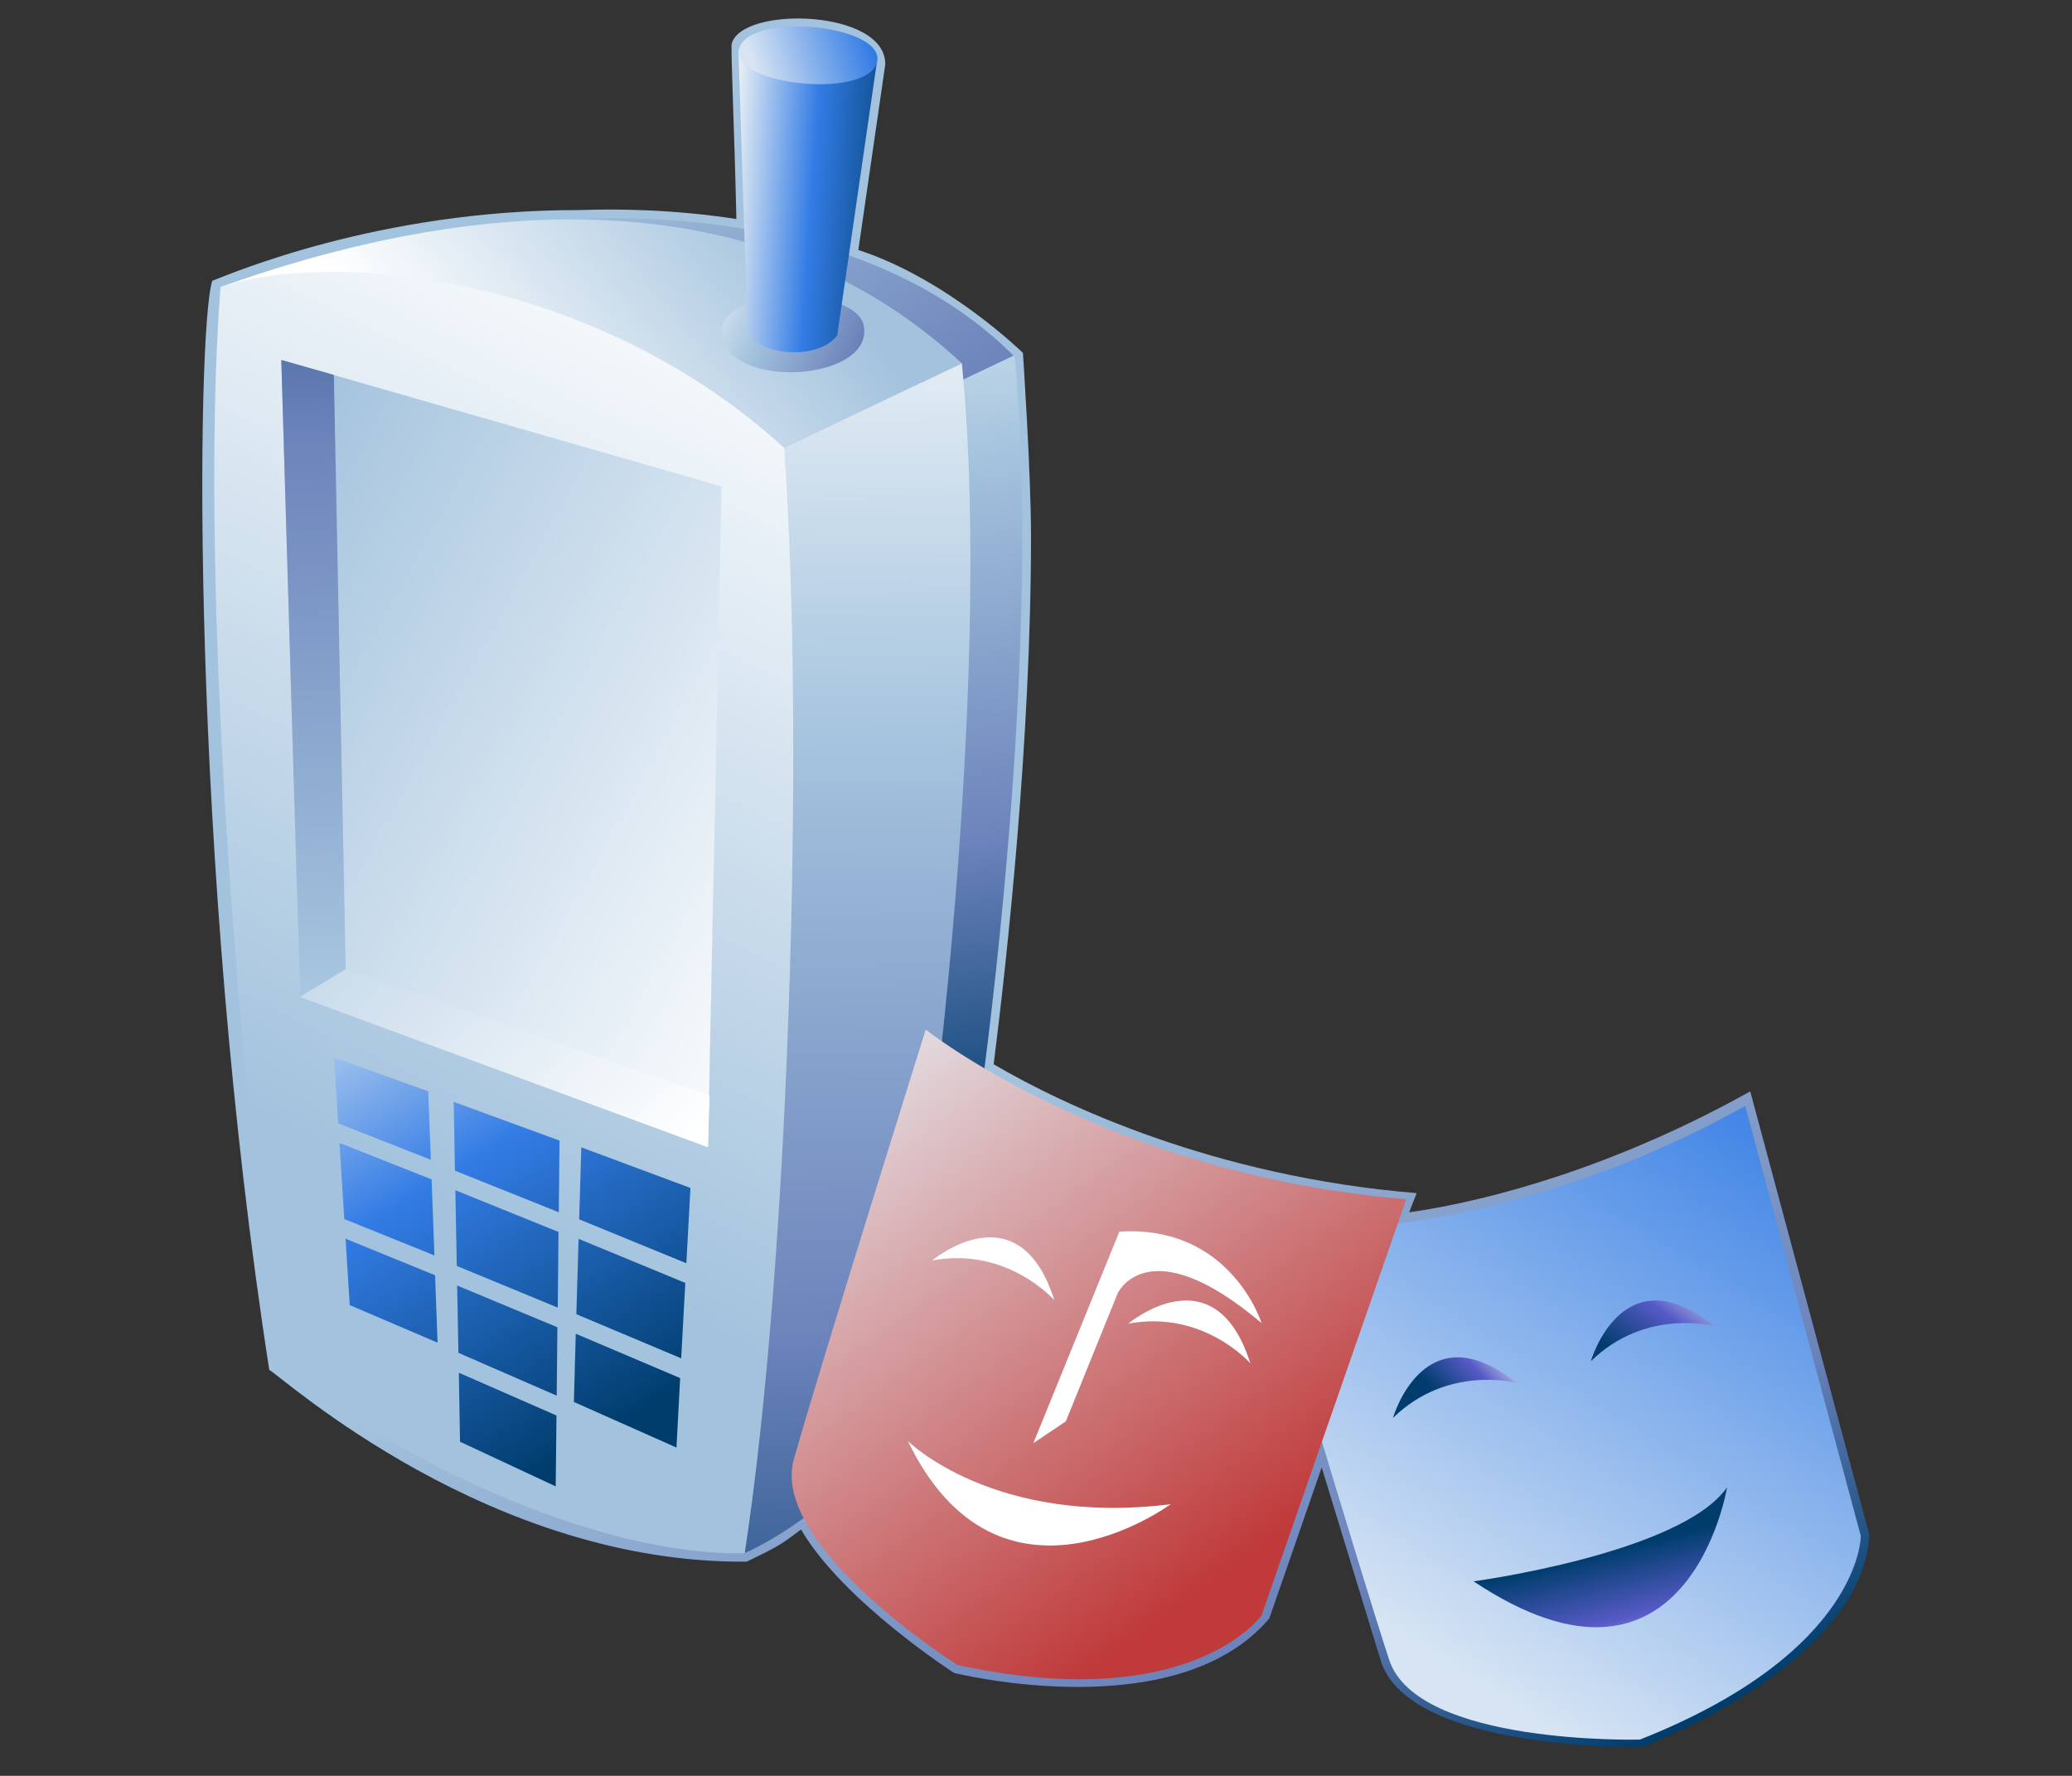 <?xml version="1.0" encoding="UTF-8"?>
<!DOCTYPE svg PUBLIC "-//W3C//DTD SVG 1.1 Tiny//EN" "http://www.w3.org/Graphics/SVG/1.1/DTD/svg11-tiny.dtd">
<svg width="84.002" height="72" viewBox="0 0 84.002 72">
<rect x="0" y="0" width="84.002" height="72" fill="#333333" stroke="none"/>
<linearGradient id="_28" gradientUnits="userSpaceOnUse" x1="36.83" y1="41.81" x2="54.8" y2="77.2">
<stop stop-color="#A2C2DD" offset="0.1"/>
<stop stop-color="#6C83BB" offset="0.71"/>
<stop stop-color="#003D6D" offset="0.99"/>
</linearGradient>
<path fill="url(#_28)" d="M70.957,44.249c-5.37,2.999-10.434,4.42-13.824,4.903c0.082-0.237,0.303-0.778,0.303-0.778 c-8.187-0.667-14.326-3.563-17.151-5.224c0.537-4.259,1.514-13.128,1.514-21.42c0-2.538-0.328-7.421-0.328-7.421 s-3.056-2.997-6.673-4.173l1.091-7.515c0.048-2.247-5.807-2.394-6.223-0.852c-0.054-0.005,0.116,3.753,0.188,7.111 c-2.54-0.392-4.838-0.418-6.346-0.363c-8.175-0.02-14.25,2.627-14.9,2.866c-0.65,1.905-0.912,23.419,2.308,44.156 c0.625,0.375,8.959,7.875,19.359,7.777c0.975-0.486,1.256-0.569,2.199-1.305c1.7,2.916,6.205,5.817,6.205,5.817 s9.002,2.25,12.779-2.207c0,0,1.598-4.595,2.125-6.125c0.5,1.624,2.405,7.869,2.405,7.869c1.214,3.668,10.565,3.462,10.565,3.462 s8.945-3.288,9.232-8.608L70.957,44.249z"/>
<linearGradient id="_29" gradientUnits="userSpaceOnUse" x1="25.65" y1="2.15" x2="41.06" y2="24.11">
<stop stop-color="#A2C2DD" offset="0.1"/>
<stop stop-color="#6C83BB" offset="0.71"/>
<stop stop-color="#003D6D" offset="0.99"/>
</linearGradient>
<path fill="url(#_29)" d="M23.52,8.868c4.672-0.168,12.544,0.494,17.618,5.599l-3.002,1.387L23.52,8.868z"/>
<linearGradient id="_30" gradientUnits="userSpaceOnUse" x1="34.27" y1="4.26" x2="39.72" y2="47.24">
<stop stop-color="#FFFFFF" offset="0"/>
<stop stop-color="#A2C2DD" offset="0.35"/>
<stop stop-color="#6C83BB" offset="0.7"/>
<stop stop-color="#003D6D" offset="1"/>
</linearGradient>
<path fill="url(#_30)" d="M38.632,15.588l-3.168,42.035l2.416-2.048c1.894-8.344,4.47-28.934,3.248-41.173 L38.632,15.588z"/>
<linearGradient id="_31" gradientUnits="userSpaceOnUse" x1="16.59" y1="19.12" x2="30.7" y2="7.77">
<stop stop-color="#FFFFFF" offset="0.15"/>
<stop stop-color="#A2C2DD" offset="1"/>
</linearGradient>
<path fill="url(#_31)" d="M8.938,11.638c8.896-3.187,21.217-5.127,30.057,3.093l-7.205,3.431L8.938,11.638z"/>
<linearGradient id="_32" gradientUnits="userSpaceOnUse" x1="34.41" y1="7.22" x2="35.09" y2="74.62">
<stop stop-color="#FFFFFF" offset="0"/>
<stop stop-color="#A2C2DD" offset="0.35"/>
<stop stop-color="#6C83BB" offset="0.7"/>
<stop stop-color="#003D6D" offset="1"/>
</linearGradient>
<path fill="url(#_32)" d="M31.79,18.161l-1.598,44.81c3.375-1.557,5.517-4.431,5.517-4.431 c1.996-8.803,4.577-30.898,3.286-43.81L31.79,18.161z"/>
<linearGradient id="_33" gradientUnits="userSpaceOnUse" x1="27.62" y1="11.56" x2="37.43" y2="15.83">
<stop stop-color="#FFFFFF" offset="0"/>
<stop stop-color="#A2C2DD" offset="0.35"/>
<stop stop-color="#6C83BB" offset="0.7"/>
<stop stop-color="#003D6D" offset="1"/>
</linearGradient>
<path fill="url(#_33)" d="M35.024,13.242c0.363,2.268-5.802,2.616-5.753,0.128 C29.308,11.654,34.754,11.556,35.024,13.242z"/>
<linearGradient id="_34" gradientUnits="userSpaceOnUse" x1="29.63" y1="8.06" x2="37.06" y2="8.56">
<stop stop-color="#E6EEF4" offset="0"/>
<stop stop-color="#337CE5" offset="0.44"/>
<stop stop-color="#003D6D" offset="0.94"/>
</linearGradient>
<path fill="url(#_34)" d="M29.937,2.014c0,0,0.373,11.526,0.371,11.555c0.891,0.988,3.005,0.913,3.635,0.023 l1.599-11.02L29.937,2.014z"/>
<linearGradient id="_35" gradientUnits="userSpaceOnUse" x1="33.08" y1="9.65" x2="14.6" y2="47.46">
<stop stop-color="#FFFFFF" offset="0.05"/>
<stop stop-color="#A2C2DD" offset="1"/>
</linearGradient>
<path fill="url(#_35)" d="M8.938,11.638c4.946-1.617,15.429-0.271,22.852,6.523 c0.867,12.181,0.165,33.335-1.598,44.81c-5.985,0.146-14.438-3.873-18.896-7.747C9.827,44.983,8.009,23.887,8.938,11.638z"/>
<linearGradient id="_36" gradientUnits="userSpaceOnUse" x1="36.83" y1="38.98" x2="8.03" y2="23.06">
<stop stop-color="#FFFFFF" offset="0.05"/>
<stop stop-color="#A2C2DD" offset="1"/>
</linearGradient>
<polygon fill="url(#_36)" points="11.404,14.594 12.167,40.419 28.702,46.511 29.252,19.72 "/>
<linearGradient id="_37" gradientUnits="userSpaceOnUse" x1="13.61" y1="59.64" x2="12.08" y2="-0.35">
<stop stop-color="#FFFFFF" offset="0"/>
<stop stop-color="#A2C2DD" offset="0.35"/>
<stop stop-color="#6C83BB" offset="0.7"/>
<stop stop-color="#003D6D" offset="1"/>
</linearGradient>
<polygon fill="url(#_37)" points="14.015,39.3 13.535,15.2 11.404,14.594 12.167,40.419 "/>
<linearGradient id="_38" gradientUnits="userSpaceOnUse" x1="29.96" y1="51.37" x2="6.69" y2="29.41">
<stop stop-color="#FFFFFF" offset="0.15"/>
<stop stop-color="#A2C2DD" offset="1"/>
</linearGradient>
<polygon fill="url(#_38)" points="12.167,40.419 14.015,39.3 28.767,44.407 28.702,46.511 "/>
<linearGradient id="_39" gradientUnits="userSpaceOnUse" x1="30.67" y1="2.92" x2="35.18" y2="1.47">
<stop stop-color="#D6E4F3" offset="0"/>
<stop stop-color="#337CE5" offset="1"/>
</linearGradient>
<path fill="url(#_39)" d="M35.541,2.572c-0.527,1.495-6.14,0.829-5.555-0.663C30.58,0.435,36.048,1.066,35.541,2.572 z"/>
<linearGradient id="_40" gradientUnits="userSpaceOnUse" x1="15.79" y1="36.37" x2="28.49" y2="57.5">
<stop stop-color="#E6EEF4" offset="0"/>
<stop stop-color="#337CE5" offset="0.44"/>
<stop stop-color="#003D6D" offset="0.94"/>
</linearGradient>
<polygon fill="url(#_40)" points="23.366,53.283 27.616,55.072 27.783,52.015 23.457,50.228 "/>
<polygon fill="url(#_40)" points="27.826,51.218 27.992,48.165 23.567,46.518 23.48,49.436 "/>
<polygon fill="url(#_40)" points="23.342,54.075 23.266,56.841 27.425,58.69 27.574,55.873 "/>
<polygon fill="url(#_40)" points="17.498,47.818 13.764,46.339 13.958,49.426 17.612,50.9 "/>
<polygon fill="url(#_40)" points="22.654,49.15 22.684,46.244 18.393,44.674 18.444,47.464 "/>
<polygon fill="url(#_40)" points="17.361,44.246 13.538,42.871 13.711,45.546 17.467,47.022 "/>
<polygon fill="url(#_40)" points="18.585,54.85 22.569,56.585 22.598,53.813 18.534,52.121 "/>
<polygon fill="url(#_40)" points="17.639,51.705 14.01,50.223 14.179,52.915 17.739,54.436 "/>
<polygon fill="url(#_40)" points="18.461,48.257 18.518,51.325 22.612,53.017 22.642,49.948 "/>
<polygon fill="url(#_40)" points="18.602,55.656 18.65,58.454 22.529,60.265 22.561,57.39 "/>
<linearGradient id="_50" gradientUnits="userSpaceOnUse" x1="57.09" y1="66.41" x2="71.84" y2="42.84">
<stop stop-color="#D6E4F3" offset="0"/>
<stop stop-color="#337CE5" offset="1"/>
</linearGradient>
<path fill="url(#_50)" d="M66.484,70.53c0,0-9.016,0.238-10.161-3.223c-1.145-3.466-5.302-17.438-5.302-17.438 s9.124,0.893,19.732-5.03l4.687,17.436C75.44,62.274,75.479,66.972,66.484,70.53z"/>
<linearGradient id="_51" gradientUnits="userSpaceOnUse" x1="61.07" y1="54.43" x2="58.35" y2="56.96">
<stop stop-color="#E6EEF4" offset="0"/>
<stop stop-color="#575AC6" offset="0.44"/>
<stop stop-color="#003D6D" offset="0.94"/>
</linearGradient>
<path fill="url(#_51)" d="M56.473,57.49c0,0,1.261-4.403,5.01-1.421C61.484,56.069,58.691,55.316,56.473,57.49z"/>
<linearGradient id="_52" gradientUnits="userSpaceOnUse" x1="68.98" y1="51.57" x2="66.01" y2="55.61">
<stop stop-color="#E6EEF4" offset="0"/>
<stop stop-color="#575AC6" offset="0.44"/>
<stop stop-color="#003D6D" offset="0.94"/>
</linearGradient>
<path fill="url(#_52)" d="M64.497,55.189c0,0,1.262-4.403,5.011-1.425C69.508,53.765,66.716,53.016,64.497,55.189z"/>
<linearGradient id="_53" gradientUnits="userSpaceOnUse" x1="66.35" y1="68.04" x2="64.98" y2="62.6">
<stop stop-color="#E6EEF4" offset="0"/>
<stop stop-color="#575AC6" offset="0.44"/>
<stop stop-color="#003D6D" offset="0.94"/>
</linearGradient>
<path fill="url(#_53)" d="M59.741,64.114c0,0,8.398-1.132,10.276-3.809C70.018,60.306,68.447,69.914,59.741,64.114z"/>
<linearGradient id="_54" gradientUnits="userSpaceOnUse" x1="35.4" y1="42.23" x2="50.56" y2="63.08">
<stop stop-color="#E3DFE4" offset="0"/>
<stop stop-color="#C03A3A" offset="1"/>
</linearGradient>
<path fill="url(#_54)" d="M38.813,67.503c0,0-7.616-4.822-6.63-8.333c0.985-3.515,5.348-17.427,5.348-17.427 s7.37,5.881,19.481,6.877l-5.87,16.879C51.142,65.499,48.266,69.562,38.813,67.503z"/>
<path fill="#FFFFFF" d="M37.793,51.104c0,0,3.507-2.946,4.952,1.613C42.745,52.718,40.849,50.539,37.793,51.104z"/>
<path fill="#FFFFFF" d="M45.738,53.667c0,0,3.51-2.95,4.953,1.61C50.691,55.277,48.797,53.098,45.738,53.667z"/>
<path fill="#FFFFFF" d="M36.804,58.423c0,0,3.468,3.462,10.656,2.564C47.46,60.987,40.527,66.115,36.804,58.423z"/>
<path fill="#FFFFFF" d="M41.892,58.514l1.318-0.888l2.104-5.195c0,0,1.239-2.674,5.832,1.213c0,0-1.245-3.991-5.765-3.709 L41.892,58.514z"/>
</svg>